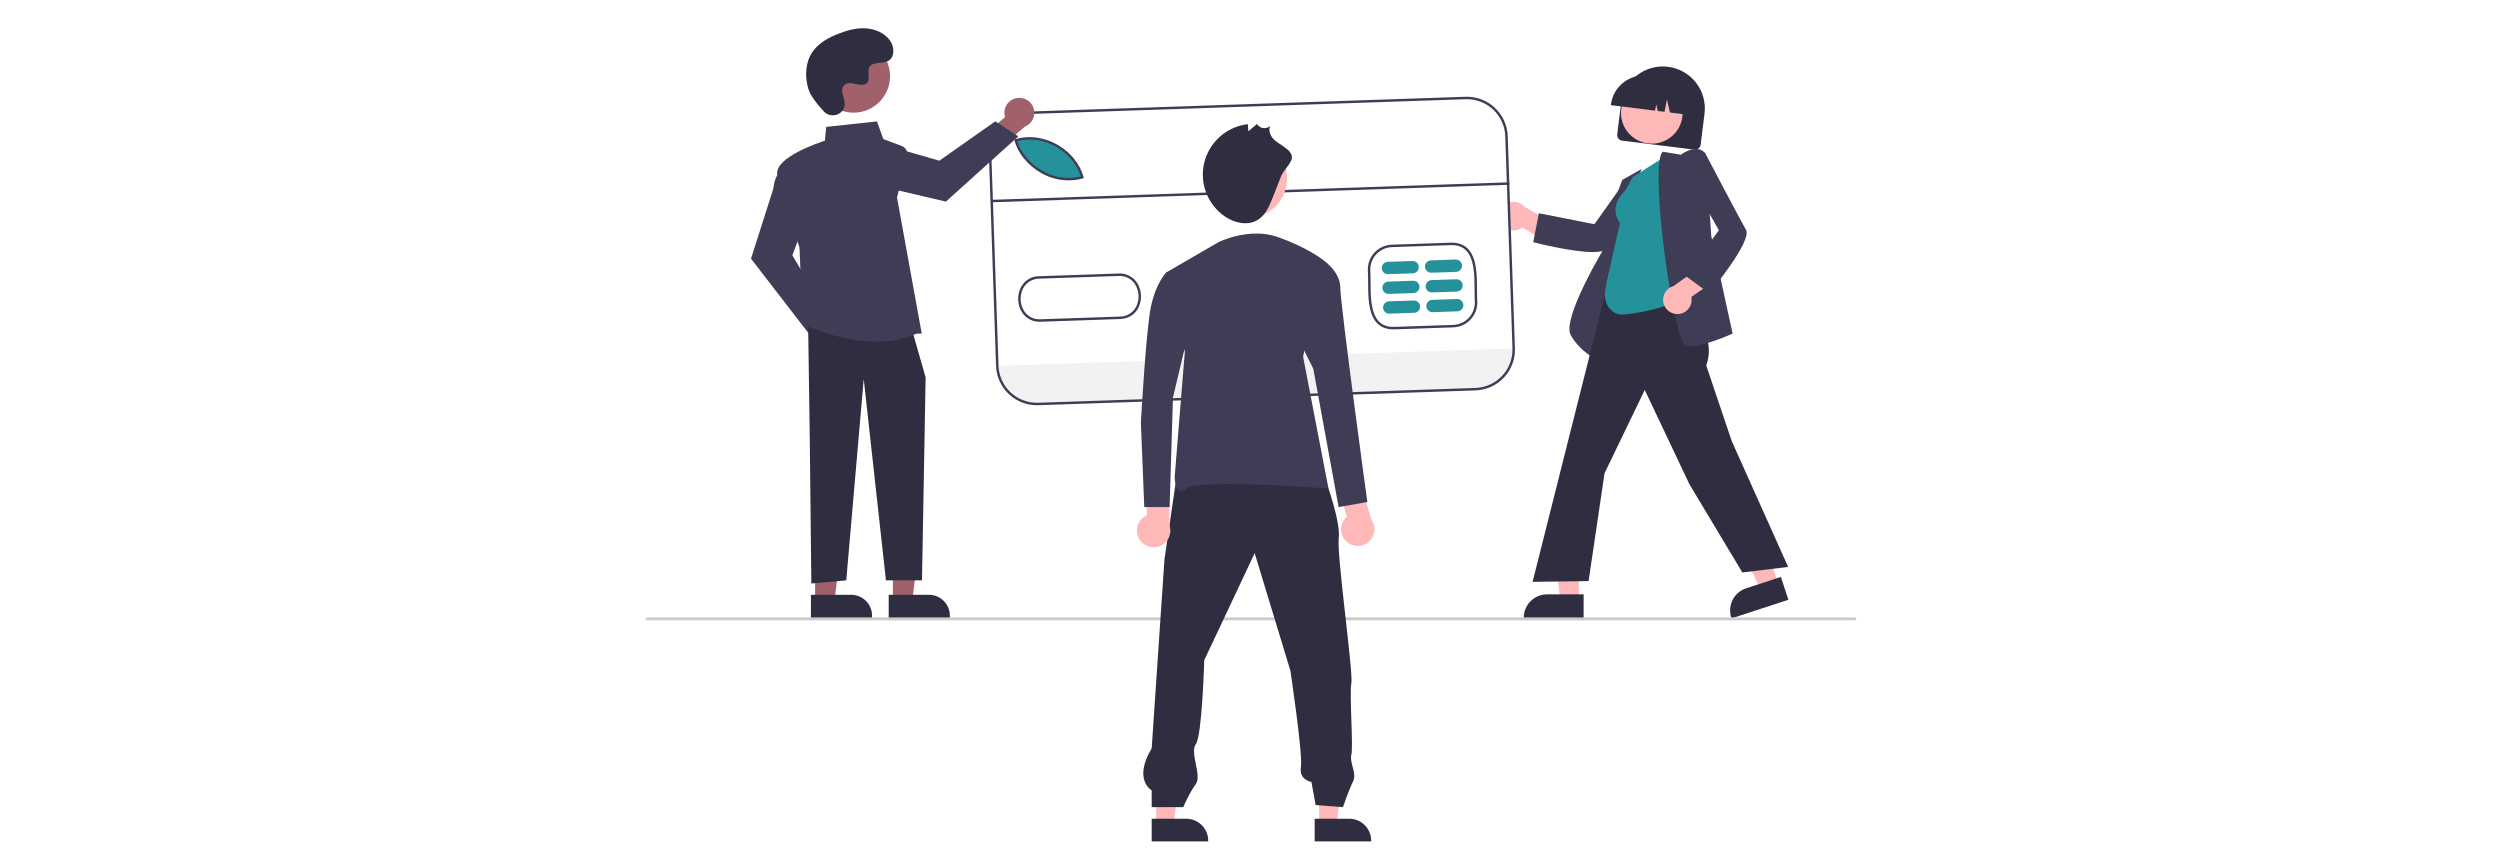 <svg width="1239" height="430" viewBox="0 0 1239 430" fill="none" xmlns="http://www.w3.org/2000/svg">
<rect width="1239" height="430" fill="white"/>
<g clip-path="url(#clip0_40_2141)">
<path d="M801.492 66.588L803.417 51.178C803.755 48.466 804.625 45.847 805.976 43.47C807.328 41.093 809.135 39.005 811.295 37.326C813.454 35.647 815.924 34.41 818.562 33.684C821.201 32.959 823.957 32.759 826.673 33.098C829.389 33.436 832.011 34.305 834.39 35.656C836.77 37.007 838.859 38.813 840.54 40.97C842.22 43.128 843.458 45.595 844.184 48.23C844.909 50.866 845.107 53.618 844.768 56.331L842.843 71.74C842.75 72.475 842.369 73.144 841.783 73.599C841.198 74.054 840.455 74.258 839.719 74.168L803.923 69.707C803.187 69.615 802.518 69.234 802.062 68.65C801.606 68.065 801.401 67.323 801.492 66.588Z" fill="#2F2E41"/>
<path d="M818.639 71.185C827.076 71.185 833.915 64.355 833.915 55.929C833.915 47.503 827.076 40.673 818.639 40.673C810.202 40.673 803.363 47.503 803.363 55.929C803.363 64.355 810.202 71.185 818.639 71.185Z" fill="#FFB8B8"/>
<path d="M798.372 51.802C798.918 47.472 801.161 43.535 804.61 40.855C808.058 38.175 812.431 36.971 816.767 37.506L819.853 37.89C824.189 38.436 828.131 40.676 830.814 44.12C833.498 47.564 834.704 51.931 834.168 56.262L834.129 56.57L827.608 55.758L826.161 49.26L824.939 55.425L821.568 55.005L820.838 51.727L820.222 54.837L798.333 52.11L798.372 51.802Z" fill="#2F2E41"/>
<path d="M743.925 110.35C744.392 111.266 745.054 112.068 745.865 112.7C746.676 113.332 747.616 113.779 748.619 114.01C749.621 114.24 750.662 114.248 751.668 114.033C752.674 113.818 753.62 113.385 754.441 112.765L768.315 120.883L775.311 113.665L755.556 102.477C754.422 101.169 752.847 100.323 751.13 100.097C749.413 99.872 747.673 100.284 746.239 101.254C744.805 102.225 743.778 103.687 743.352 105.363C742.925 107.04 743.129 108.814 743.925 110.35Z" fill="#FFB8B8"/>
<path d="M789.399 124.936C779.165 124.936 761.156 120.361 760.159 120.105L759.844 120.025L762.678 105.692L790.185 111.118L805.129 90.102L822.285 88.36L821.807 88.99C821.583 89.283 799.468 118.358 796.026 123.236C795.157 124.467 792.677 124.936 789.399 124.936Z" fill="#3F3D56"/>
<path d="M792.143 178.728L791.733 178.533C791.646 178.491 782.951 174.267 778.447 166.021C773.965 157.814 794.948 123 796.415 120.585L796.437 109.529L803.985 89.176L813.611 83.742L805.346 103.002L792.143 178.728Z" fill="#3F3D56"/>
<path d="M782.499 297.558L773.299 297.557L768.923 262.118L782.501 262.118L782.499 297.558Z" fill="#FFB8B8"/>
<path d="M784.845 306.464L755.181 306.463V306.089C755.181 303.03 756.397 300.097 758.563 297.935C760.728 295.772 763.665 294.558 766.727 294.557H766.728L784.846 294.558L784.845 306.464Z" fill="#2F2E41"/>
<path d="M881.318 289.506L872.575 292.367L857.366 260.05L870.27 255.828L881.318 289.506Z" fill="#FFB8B8"/>
<path d="M886.325 297.24L858.135 306.464L858.018 306.108C857.064 303.202 857.306 300.037 858.689 297.308C860.073 294.58 862.485 292.512 865.395 291.56L865.395 291.559L882.613 285.926L886.325 297.24Z" fill="#2F2E41"/>
<path d="M863.505 283.712L837.278 239.984L815.139 193.266L795.216 234.534L787.301 287.982L759.546 288.367L759.655 287.934L802.13 119.38L835.396 124.344L833.881 146.273L834.783 147.554C842.298 158.216 850.068 169.239 845.611 181.122L858.244 218.584L886.209 280.964L863.505 283.712Z" fill="#2F2E41"/>
<path d="M803.65 155.911C798.83 155.911 793.33 150.414 796.184 141.029L795.999 140.896L802.852 110.658C796.871 102.116 804.756 95.067 805.495 94.437L809.259 87.671L825.865 77.153L834.267 146.876L834.143 146.994C828.075 152.793 807.694 155.911 803.65 155.911Z" fill="#25929B"/>
<path d="M837.659 171.644C836.999 171.654 836.341 171.584 835.698 171.436C835.052 171.275 834.006 170.453 832.391 165.199C825.967 144.313 818.384 81.469 823.893 75.319L824.019 75.178L833.066 76.684C833.818 76.13 837.764 73.379 841.405 73.857C842.155 73.951 842.877 74.198 843.528 74.582C844.178 74.966 844.743 75.479 845.187 76.09L845.249 76.171L848.131 117.118L858.689 165.305L858.436 165.42C857.822 165.699 844.638 171.644 837.659 171.644Z" fill="#3F3D56"/>
<path d="M831.576 155.639C832.604 155.605 833.612 155.346 834.529 154.881C835.446 154.415 836.25 153.755 836.884 152.945C837.517 152.136 837.966 151.198 838.197 150.197C838.429 149.196 838.438 148.156 838.223 147.151L851.466 138.042L847.886 128.655L829.366 141.781C827.699 142.253 826.264 143.318 825.332 144.776C824.399 146.234 824.035 147.982 824.307 149.691C824.58 151.399 825.47 152.948 826.81 154.044C828.149 155.141 829.845 155.708 831.576 155.639Z" fill="#FFB8B8"/>
<path d="M847.096 145.341L835.3 136.702L851.881 114.121L839.157 91.695L844.85 75.438L845.218 76.138C845.389 76.464 862.382 108.794 865.346 113.975C868.43 119.364 848.167 144.043 847.303 145.09L847.096 145.341Z" fill="#3F3D56"/>
<path d="M731.278 193.487L514.533 200.825C509.176 201 503.968 199.046 500.052 195.391C496.136 191.736 493.831 186.679 493.643 181.329L490.074 76.154C489.898 70.804 491.855 65.603 495.514 61.691C499.174 57.78 504.237 55.478 509.594 55.291L726.339 47.954C731.696 47.778 736.904 49.733 740.82 53.387C744.737 57.042 747.041 62.099 747.229 67.449L750.798 172.624C750.974 177.975 749.017 183.176 745.358 187.087C741.698 190.998 736.635 193.3 731.278 193.487Z" fill="white"/>
<path d="M750.799 172.625L750.818 173.181C750.99 178.292 749.123 183.262 745.626 186.998C742.13 190.734 737.29 192.93 732.173 193.102L514.344 200.476C509.227 200.649 504.251 198.785 500.511 195.294C496.77 191.803 494.571 186.971 494.397 181.861L494.378 181.305L750.799 172.625Z" fill="#F2F2F2"/>
<path d="M536.824 88.04C521.215 92.455 506.673 80.838 503.825 69.701L504.914 69.469C518.083 66.09 533.215 75.061 536.824 88.04Z" fill="#25929B"/>
<path d="M691.155 163.226C687.639 163.345 684.807 162.396 682.737 160.403C678.059 155.899 678.038 146.914 678.021 139.694C678.015 137.594 678.011 135.61 677.891 133.952L677.89 133.927C677.796 130.683 678.987 127.533 681.205 125.161C683.423 122.789 686.489 121.387 689.736 121.26L718.89 120.273C722.402 120.154 725.231 121.102 727.299 123.092C731.977 127.592 732.001 136.575 732.021 143.793C732.027 145.897 732.032 147.886 732.153 149.546C732.252 152.795 731.062 155.951 728.843 158.329C726.623 160.706 723.554 162.111 720.302 162.239L691.155 163.226ZM679.114 133.877C679.236 135.575 679.241 137.574 679.246 139.692C679.262 146.68 679.283 155.378 683.587 159.522C685.435 161.3 687.897 162.112 691.113 162.003L720.259 161.017C723.183 160.902 725.944 159.64 727.942 157.504C729.94 155.368 731.014 152.531 730.93 149.61C730.807 147.932 730.801 145.923 730.796 143.796C730.776 136.809 730.753 128.113 726.449 123.973C724.603 122.197 722.144 121.387 718.931 121.496L689.779 122.482C686.858 122.598 684.1 123.859 682.103 125.992C680.107 128.125 679.033 130.958 679.114 133.877Z" fill="#3F3D56"/>
<path d="M530.422 89.383C525.309 89.525 520.258 88.231 515.845 85.649C509.381 81.935 504.388 75.805 502.814 69.653L502.656 69.036L504.357 68.672C517.722 65.248 533.277 74.298 536.997 87.669L537.161 88.256L536.574 88.422C534.57 88.99 532.504 89.312 530.422 89.383ZM504.17 69.964C505.833 75.6 510.486 81.158 516.456 84.589C522.232 88.011 529.125 89.023 535.643 87.406C531.803 74.96 517.209 66.63 504.65 69.861L504.17 69.964Z" fill="#3F3D56"/>
<path d="M515.794 159.449C513.952 159.579 512.109 159.207 510.463 158.37C508.817 157.534 507.43 156.267 506.451 154.703C505.316 152.839 504.68 150.715 504.606 148.534C504.531 146.354 505.02 144.191 506.025 142.254C506.914 140.596 508.246 139.215 509.873 138.266C511.5 137.316 513.358 136.835 515.242 136.876L554.087 135.561C555.962 135.398 557.846 135.755 559.531 136.593C561.216 137.431 562.637 138.718 563.637 140.311C564.771 142.175 565.406 144.299 565.48 146.479C565.553 148.659 565.064 150.821 564.058 152.758C562.229 156.141 558.956 158.026 554.843 158.125L515.998 159.44C515.929 159.443 515.862 159.446 515.794 159.449ZM515.092 138.104C513.456 138.093 511.848 138.528 510.44 139.362C509.033 140.195 507.879 141.396 507.103 142.835C506.198 144.58 505.757 146.529 505.825 148.493C505.892 150.457 506.465 152.371 507.488 154.05C508.375 155.457 509.635 156.591 511.128 157.327C512.621 158.063 514.289 158.371 515.947 158.217L554.811 156.902C556.477 156.944 558.121 156.524 559.563 155.69C561.005 154.856 562.187 153.64 562.98 152.176C563.886 150.432 564.327 148.484 564.26 146.52C564.194 144.556 563.622 142.642 562.6 140.963C561.711 139.556 560.45 138.422 558.957 137.684C557.464 136.947 555.796 136.635 554.137 136.784L515.27 138.099C515.211 138.101 515.151 138.102 515.092 138.104Z" fill="#3F3D56"/>
<path d="M700.193 135.464L687.947 135.878C687.136 135.905 686.347 135.608 685.755 135.054C685.162 134.501 684.813 133.734 684.786 132.924C684.758 132.114 685.054 131.326 685.608 130.733C686.162 130.141 686.928 129.792 687.74 129.763L699.985 129.349C700.797 129.321 701.587 129.617 702.18 130.171C702.774 130.725 703.123 131.492 703.15 132.302C703.178 133.113 702.882 133.902 702.327 134.495C701.772 135.088 701.005 135.436 700.193 135.464Z" fill="#25929B"/>
<path d="M700.525 145.247L688.279 145.662C687.877 145.676 687.476 145.611 687.098 145.47C686.721 145.329 686.376 145.116 686.081 144.841C685.787 144.567 685.55 144.237 685.383 143.871C685.216 143.505 685.123 143.11 685.11 142.708C685.096 142.306 685.162 141.906 685.303 141.529C685.445 141.153 685.659 140.808 685.934 140.514C686.21 140.221 686.54 139.984 686.907 139.818C687.273 139.652 687.669 139.56 688.072 139.547L700.317 139.133C700.72 139.118 701.121 139.183 701.498 139.324C701.875 139.465 702.221 139.679 702.515 139.953C702.81 140.227 703.047 140.557 703.214 140.923C703.38 141.289 703.473 141.684 703.487 142.086C703.5 142.488 703.435 142.889 703.293 143.265C703.152 143.642 702.937 143.986 702.662 144.28C702.387 144.574 702.057 144.81 701.69 144.976C701.323 145.142 700.927 145.234 700.525 145.247Z" fill="#25929B"/>
<path d="M700.857 155.031L688.611 155.446C687.799 155.473 687.01 155.177 686.416 154.623C685.823 154.07 685.474 153.303 685.446 152.492C685.419 151.681 685.715 150.892 686.269 150.3C686.824 149.707 687.592 149.358 688.404 149.331L700.649 148.916C701.051 148.903 701.452 148.968 701.829 149.109C702.205 149.25 702.55 149.464 702.844 149.739C703.138 150.013 703.375 150.342 703.542 150.708C703.708 151.074 703.801 151.469 703.814 151.87C703.828 152.272 703.762 152.672 703.621 153.048C703.48 153.424 703.266 153.769 702.991 154.062C702.716 154.356 702.387 154.593 702.02 154.759C701.654 154.925 701.259 155.018 700.857 155.031Z" fill="#25929B"/>
<path d="M721.622 134.738L709.377 135.152C708.975 135.167 708.573 135.102 708.196 134.961C707.819 134.82 707.473 134.606 707.179 134.332C706.885 134.058 706.647 133.728 706.481 133.362C706.314 132.996 706.221 132.601 706.207 132.199C706.194 131.797 706.26 131.396 706.401 131.02C706.543 130.643 706.757 130.299 707.032 130.005C707.307 129.711 707.638 129.475 708.004 129.309C708.371 129.143 708.767 129.051 709.169 129.038L721.415 128.623C721.817 128.609 722.218 128.675 722.594 128.816C722.971 128.957 723.316 129.171 723.61 129.445C723.904 129.72 724.141 130.049 724.307 130.415C724.474 130.781 724.566 131.175 724.58 131.577C724.594 131.978 724.528 132.379 724.387 132.755C724.245 133.131 724.031 133.476 723.757 133.769C723.482 134.063 723.152 134.299 722.786 134.466C722.42 134.632 722.024 134.724 721.622 134.738Z" fill="#25929B"/>
<path d="M721.954 144.522L709.709 144.936C708.897 144.964 708.107 144.668 707.514 144.114C706.92 143.56 706.571 142.793 706.544 141.983C706.516 141.172 706.812 140.383 707.367 139.79C707.922 139.197 708.689 138.849 709.501 138.821L721.747 138.407C722.149 138.393 722.551 138.458 722.928 138.599C723.305 138.74 723.65 138.953 723.945 139.227C724.239 139.502 724.477 139.831 724.643 140.197C724.81 140.563 724.903 140.959 724.916 141.361C724.93 141.762 724.864 142.163 724.723 142.54C724.581 142.916 724.367 143.261 724.092 143.554C723.817 143.848 723.486 144.085 723.119 144.251C722.753 144.417 722.357 144.509 721.954 144.522Z" fill="#25929B"/>
<path d="M722.286 154.306L710.041 154.72C709.638 154.734 709.237 154.669 708.86 154.528C708.483 154.387 708.137 154.174 707.843 153.9C707.549 153.625 707.311 153.296 707.145 152.93C706.978 152.564 706.885 152.168 706.871 151.766C706.858 151.365 706.924 150.964 707.065 150.588C707.207 150.211 707.421 149.866 707.696 149.573C707.971 149.279 708.302 149.042 708.668 148.876C709.035 148.71 709.431 148.618 709.833 148.605L722.079 148.191C722.481 148.177 722.882 148.243 723.258 148.384C723.635 148.525 723.98 148.739 724.274 149.013C724.568 149.287 724.805 149.617 724.971 149.982C725.138 150.348 725.23 150.743 725.244 151.145C725.258 151.546 725.192 151.946 725.051 152.322C724.909 152.699 724.695 153.043 724.421 153.337C724.146 153.63 723.816 153.867 723.45 154.033C723.084 154.199 722.688 154.292 722.286 154.306Z" fill="#25929B"/>
<path d="M748.008 90.344L491.587 99.025L491.628 100.248L748.049 91.567L748.008 90.344Z" fill="#3F3D56"/>
<path d="M731.278 193.487L514.533 200.825C509.176 201 503.968 199.046 500.052 195.391C496.136 191.736 493.831 186.679 493.643 181.329L490.074 76.154C489.898 70.804 491.855 65.603 495.514 61.691C499.174 57.78 504.237 55.478 509.594 55.291L726.339 47.954C731.696 47.778 736.904 49.733 740.82 53.387C744.737 57.042 747.041 62.099 747.229 67.449L750.798 172.624C750.974 177.975 749.017 183.176 745.358 187.087C741.698 190.998 736.635 193.3 731.278 193.487ZM509.636 56.514C504.604 56.69 499.847 58.852 496.409 62.526C492.972 66.201 491.134 71.087 491.298 76.112L494.868 181.288C495.044 186.314 497.209 191.064 500.888 194.497C504.567 197.93 509.459 199.766 514.492 199.601L731.237 192.264C736.269 192.088 741.025 189.926 744.463 186.252C747.901 182.578 749.739 177.692 749.574 172.666L746.004 67.49C745.828 62.465 743.663 57.714 739.984 54.281C736.305 50.848 731.413 49.012 726.381 49.177L509.636 56.514Z" fill="#3F3D56"/>
<path d="M420.731 167.465C420.68 166.389 420.394 165.337 419.892 164.384C419.39 163.431 418.684 162.599 417.826 161.948C416.967 161.296 415.976 160.84 414.922 160.613C413.868 160.385 412.777 160.391 411.725 160.63L401.971 146.901L392.171 150.786L406.219 169.981C406.738 171.719 407.878 173.206 409.421 174.16C410.965 175.115 412.806 175.471 414.594 175.161C416.383 174.85 417.996 173.896 419.127 172.477C420.258 171.059 420.829 169.275 420.731 167.465Z" fill="#A0616A"/>
<path d="M401.72 166.447L372.204 128.205L383.263 93.492C384.073 84.765 389.542 82.328 389.774 82.228L390.129 82.076L399.753 107.707L392.687 126.526L410.03 155.657L401.72 166.447Z" fill="#3F3D56"/>
<path d="M504.224 48.56C503.154 48.694 502.127 49.061 501.214 49.635C500.301 50.208 499.525 50.975 498.941 51.88C498.357 52.785 497.979 53.807 497.833 54.874C497.687 55.942 497.778 57.028 498.098 58.056L485.146 68.831L489.782 78.288L507.859 62.816C509.553 62.164 510.949 60.915 511.783 59.304C512.616 57.693 512.829 55.833 512.381 54.076C511.933 52.319 510.855 50.787 509.352 49.77C507.849 48.754 506.024 48.323 504.224 48.56Z" fill="#A0616A"/>
<path d="M504.678 67.569L468.784 99.916L433.275 91.588C424.5 91.455 421.644 86.199 421.527 85.975L421.348 85.633L446.191 74.069L465.524 79.65L493.264 60.128L504.678 67.569Z" fill="#3F3D56"/>
<path d="M442.504 297.521H452.148L456.735 260.369L442.501 260.37L442.504 297.521Z" fill="#A0616A"/>
<path d="M470.747 306.463L440.437 306.465L440.436 294.769L460.365 294.768C463.118 294.768 465.759 295.86 467.706 297.804C469.653 299.749 470.747 302.386 470.747 305.136L470.747 306.463Z" fill="#2F2E41"/>
<path d="M403.958 297.521H413.602L418.19 260.369L403.956 260.37L403.958 297.521Z" fill="#A0616A"/>
<path d="M432.202 306.463L401.892 306.465L401.891 294.769L421.819 294.768C423.183 294.768 424.533 295.036 425.792 295.557C427.052 296.078 428.196 296.842 429.161 297.804C430.125 298.767 430.889 299.91 431.411 301.168C431.933 302.426 432.202 303.774 432.202 305.136L432.202 306.463Z" fill="#2F2E41"/>
<path d="M400.528 161.916L401.315 216.911L402.101 289.189L419.407 287.617L428.06 187.842L439.073 287.617H456.94L458.74 187.056L452.446 165.058L400.528 161.916Z" fill="#2F2E41"/>
<path d="M434.4 169.301C415.57 169.302 398.237 160.791 398.003 160.674L397.809 160.577L396.229 122.703C395.77 121.364 386.747 94.955 385.219 86.561C383.671 78.056 406.111 70.593 408.836 69.72L409.454 62.878L434.601 60.172L437.789 68.926L446.81 72.305C447.833 72.688 448.68 73.433 449.189 74.397C449.699 75.362 449.837 76.481 449.576 77.54L444.562 97.905L456.808 165.28L454.172 165.394C447.933 168.082 441.194 169.414 434.4 169.301Z" fill="#3F3D56"/>
<path d="M423.013 55.84C433.013 55.84 441.119 47.744 441.119 37.757C441.119 27.77 433.013 19.675 423.013 19.675C413.014 19.675 404.907 27.77 404.907 37.757C404.907 47.744 413.014 55.84 423.013 55.84Z" fill="#A0616A"/>
<path d="M408.347 55.262C411.798 58.933 418.206 56.962 418.656 51.947C418.691 51.558 418.688 51.166 418.648 50.777C418.416 48.556 417.131 46.539 417.439 44.194C417.508 43.61 417.726 43.053 418.071 42.577C420.821 38.9 427.276 44.222 429.871 40.893C431.462 38.852 429.592 35.638 430.813 33.357C432.424 30.346 437.198 31.831 440.191 30.182C443.522 28.347 443.323 23.244 441.13 20.139C438.457 16.354 433.768 14.333 429.139 14.042C424.509 13.751 419.911 15.001 415.589 16.683C410.678 18.595 405.809 21.236 402.786 25.549C399.111 30.793 398.758 37.844 400.596 43.977C401.714 47.707 405.53 52.264 408.347 55.262Z" fill="#2F2E41"/>
<path d="M919.265 307.446H320.735C320.54 307.446 320.353 307.369 320.215 307.231C320.077 307.093 320 306.907 320 306.712C320 306.517 320.077 306.33 320.215 306.193C320.353 306.055 320.54 305.978 320.735 305.978H919.265C919.46 305.978 919.647 306.055 919.785 306.193C919.923 306.33 920 306.517 920 306.712C920 306.907 919.923 307.093 919.785 307.231C919.647 307.369 919.46 307.446 919.265 307.446Z" fill="#CACACA"/>
<path d="M653.769 408.591L662.456 408.59L666.588 375.127L653.768 375.128L653.769 408.591Z" fill="#FFB8B8"/>
<path d="M651.553 405.758L668.66 405.757C671.552 405.757 674.325 406.905 676.37 408.946C678.414 410.988 679.563 413.758 679.563 416.645V416.999L651.554 417L651.553 405.758Z" fill="#2F2E41"/>
<path d="M572.995 408.591L581.681 408.59L585.814 375.127L572.993 375.128L572.995 408.591Z" fill="#FFB8B8"/>
<path d="M570.779 405.758L587.886 405.757C590.777 405.757 593.551 406.905 595.595 408.946C597.64 410.988 598.789 413.758 598.789 416.645V416.999L570.779 417L570.779 405.758Z" fill="#2F2E41"/>
<path d="M657.232 238.775C657.232 238.775 664.523 258.541 663.481 266.863C662.44 275.185 670.773 333.441 669.731 338.642C668.69 343.844 670.773 369.851 669.731 374.012C668.69 378.173 672.655 383.143 670.571 387.304C668.488 391.466 665.565 400.019 665.565 400.019L652.024 398.979L649.94 387.536C649.94 387.536 643.691 386.495 644.732 380.254C645.774 374.012 639.524 332.401 639.524 332.401L621.817 274.145L596.818 327.199C596.818 327.199 595.776 364.649 592.651 368.811C589.526 372.972 595.776 384.415 592.651 388.576C589.526 392.737 586.401 400.019 586.401 400.019H570.777V391.697C570.777 391.697 561.402 386.495 570.777 370.891L577.111 277.181L583.361 234.529L657.232 238.775Z" fill="#2F2E41"/>
<path d="M618.402 107.97C629.146 107.97 637.857 99.27 637.857 88.54C637.857 77.809 629.146 69.11 618.402 69.11C607.657 69.11 598.947 77.809 598.947 88.54C598.947 99.27 607.657 107.97 618.402 107.97Z" fill="#FFB8B8"/>
<path d="M634.957 87.199C633.584 90.702 632.212 94.205 630.839 97.708C629.151 102.014 627.218 106.622 623.262 109.025C618.378 111.992 611.855 110.545 607.13 107.331C602.881 104.44 599.619 100.32 597.782 95.523C595.946 90.726 595.623 85.483 596.858 80.498C598.092 75.513 600.824 71.025 604.688 67.636C608.551 64.247 613.36 62.12 618.469 61.54L618.664 65.058L622.986 61.44C623.306 61.988 623.745 62.456 624.272 62.81C624.799 63.163 625.399 63.393 626.028 63.482C626.656 63.571 627.297 63.516 627.901 63.322C628.505 63.128 629.058 62.8 629.517 62.362C628.382 64.713 629.692 67.579 631.584 69.379C633.909 71.591 640.557 74.249 640.281 78.202C640.097 80.841 636.029 84.465 634.957 87.199Z" fill="#2F2E41"/>
<path d="M564.849 267.517C564.178 266.518 563.735 265.384 563.551 264.195C563.367 263.007 563.446 261.792 563.782 260.637C564.119 259.483 564.705 258.415 565.499 257.511C566.293 256.607 567.276 255.888 568.379 255.404L567.99 236.608L579.37 233.586L579.545 260.138C580.236 262.041 580.204 264.132 579.454 266.014C578.705 267.895 577.29 269.437 575.479 270.346C573.667 271.256 571.585 271.47 569.625 270.949C567.666 270.427 565.967 269.206 564.849 267.517Z" fill="#FFB8B8"/>
<path d="M603.95 119.978C603.95 119.978 619.026 112.45 633.264 117.469C647.503 122.488 655.041 128.343 655.041 128.343L645.828 176.859L658.391 242.104C658.391 242.104 593.899 237.085 588.036 242.104C582.173 247.123 582.173 236.249 582.173 236.249L587.199 174.349L577.985 135.035L603.95 119.978Z" fill="#3F3D56"/>
<path d="M667.581 268.63C666.656 267.859 665.912 266.895 665.401 265.806C664.89 264.717 664.625 263.529 664.623 262.326C664.621 261.123 664.884 259.935 665.392 258.844C665.9 257.754 666.641 256.788 667.563 256.015L661.906 238.083L671.979 231.992L679.611 257.427C680.81 259.06 681.366 261.076 681.176 263.092C680.986 265.108 680.061 266.984 678.578 268.365C677.095 269.746 675.157 270.536 673.13 270.584C671.103 270.633 669.128 269.938 667.581 268.63Z" fill="#FFB8B8"/>
<path d="M649.178 128.343H655.041C655.041 128.343 664.254 134.198 664.254 142.563C664.254 150.928 677.655 248.796 677.655 248.796L663.416 251.306L650.853 182.714L641.64 164.312L649.178 128.343Z" fill="#3F3D56"/>
<path d="M593.899 135.035H577.985C577.985 135.035 572.96 140.054 570.447 151.764C567.935 163.475 565.422 209.481 565.422 209.481L567.097 251.305H579.66L581.335 196.934L589.711 161.802L593.899 135.035Z" fill="#3F3D56"/>
</g>
<defs>
<clipPath id="clip0_40_2141">
<rect width="600" height="403" fill="white" transform="translate(320 14)"/>
</clipPath>
</defs>
</svg>
